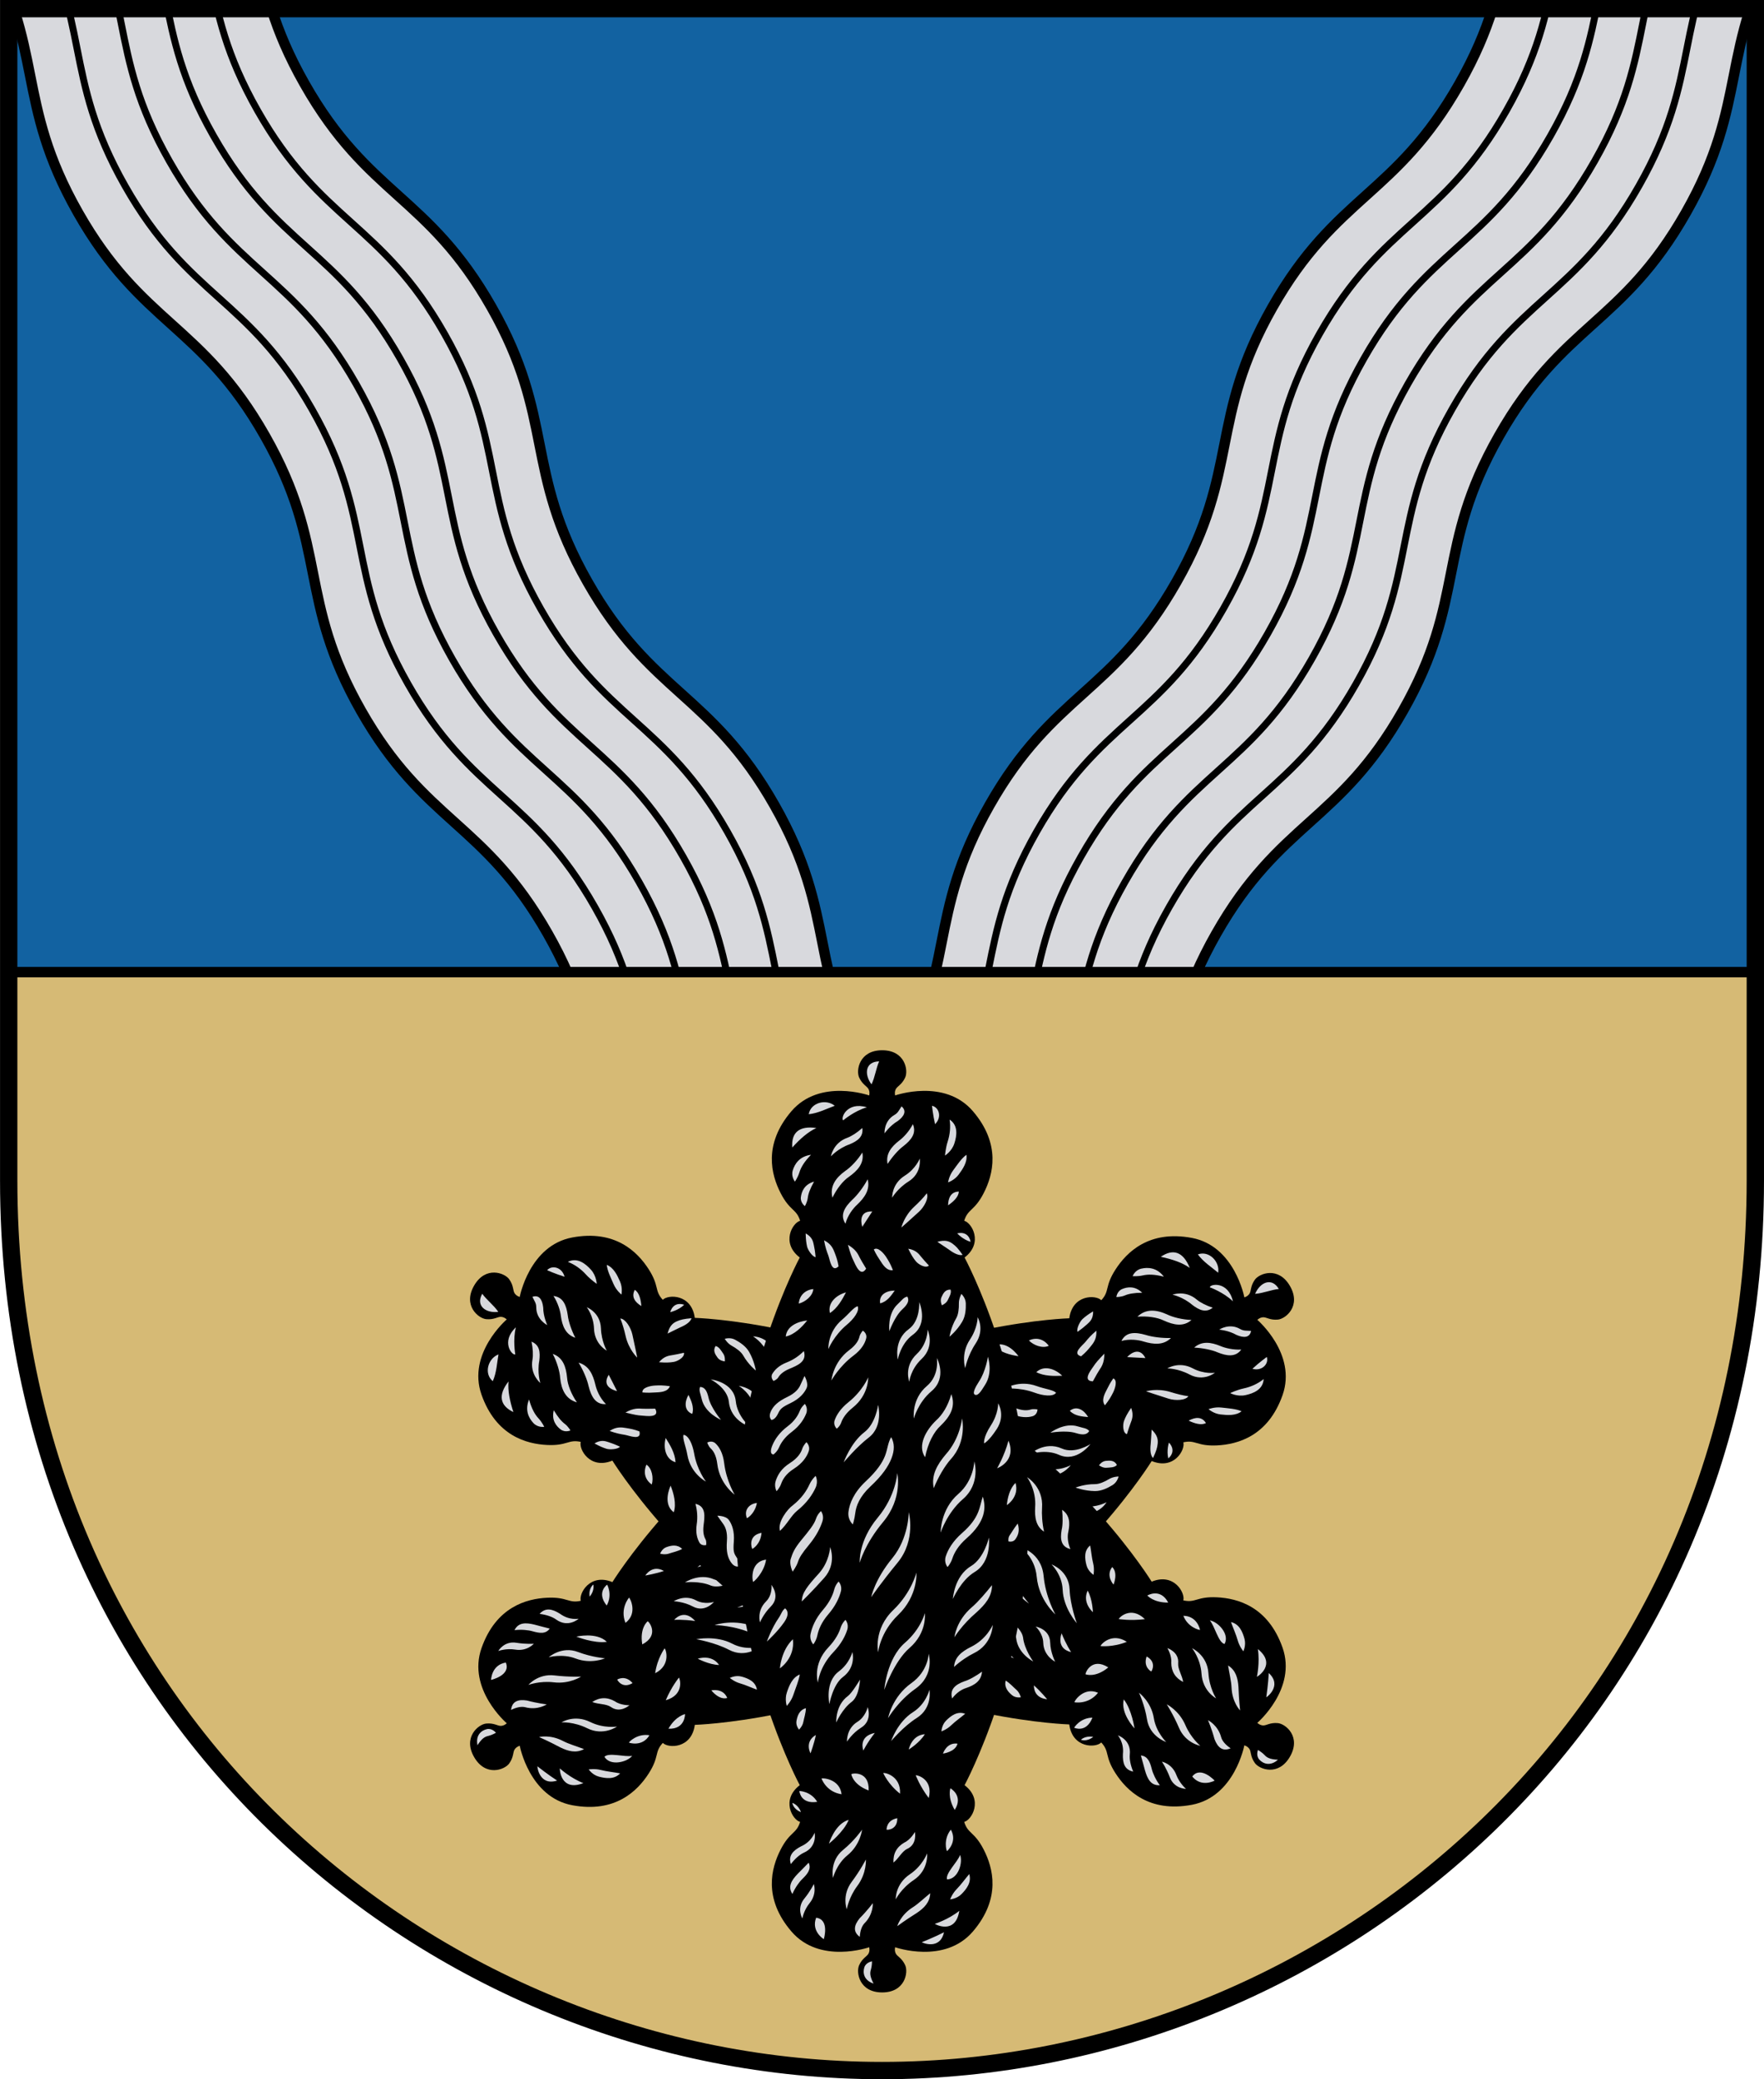 <?xml version="1.0" encoding="UTF-8"?>
<svg version="1.1" viewBox="0 0 508.87 599.72" xmlns="http://www.w3.org/2000/svg" xmlns:cc="http://creativecommons.org/ns#" xmlns:dc="http://purl.org/dc/elements/1.1/" xmlns:rdf="http://www.w3.org/1999/02/22-rdf-syntax-ns#" xmlns:xlink="http://www.w3.org/1999/xlink">
<defs>
<clipPath id="c">
<use width="1" height="1" xlink:href="#b"/>
</clipPath>
</defs>
<g transform="translate(-97.5 -88.862)">
<path id="b" d="m100 369.26v-277.89h503.87v277.89z" color="#000000" fill="#1262a1"/>
<g clip-path="url(#c)" stroke="#000">
<g transform="translate(-.926)" stroke="#000">
<g id="a" transform="matrix(1.854 3.263 -3.263 1.854 -334.58 -889.29)">
<path d="m278.78 27.285c9.913 0 12.096 4.015 22.009 4.015 9.913-1e-6 12.096-4.015 22.009-4.015s12.096 4.015 22.009 4.015 12.096-4.015 22.009-4.015 12.096 4.015 22.009 4.015v-20.03c-9.913 0-12.096-4.015-22.009-4.015s-12.096 4.015-22.009 4.015-12.096-4.015-22.009-4.015-12.096 4.015-22.009 4.015c-9.913 0-12.096-4.015-22.009-4.015z" color="#000000" fill="#d8d9dd" stroke="#000" stroke-width=".799"/>
<path d="m278.78 11.411c9.913 0 12.096 4.015 22.009 4.015 9.913-1e-6 12.096-4.015 22.009-4.015s12.096 4.015 22.009 4.015 12.096-4.015 22.009-4.015 12.096 4.015 22.009 4.015" color="#000000" fill="none" stroke="#000" stroke-width=".533"/>
<path d="m278.78 15.317c9.913 0 12.096 4.015 22.009 4.015 9.913-1e-6 12.096-4.015 22.009-4.015s12.096 4.015 22.009 4.015 12.096-4.015 22.009-4.015 12.096 4.015 22.009 4.015" color="#000000" fill="none" stroke="#000" stroke-width=".533"/>
<path d="m278.78 19.223c9.913 0 12.096 4.015 22.009 4.015 9.913-1e-6 12.096-4.015 22.009-4.015s12.096 4.015 22.009 4.015 12.096-4.015 22.009-4.015 12.096 4.015 22.009 4.015" color="#000000" fill="none" stroke="#000" stroke-width=".533"/>
<path d="m278.78 23.129c9.913 0 12.096 4.015 22.009 4.015 9.913-1e-6 12.096-4.015 22.009-4.015s12.096 4.015 22.009 4.015 12.096-4.015 22.009-4.015 12.096 4.015 22.009 4.015" color="#000000" fill="none" stroke="#000" stroke-width=".533"/>
</g>
<use transform="matrix(-1 0 0 1 705.72 0)" width="744.094" height="1052.362" stroke="#000000" xlink:href="#a"/>
</g>
</g>
<path d="m603.87 369.26v60.146c0 153.13-121.42 256.68-251.93 256.68s-251.93-103.55-251.93-256.68v-60.146z" color="#000000" fill="#d6ba75"/>
<g transform="translate(-675.09 4.443)">
<g transform="rotate(60 1027 523.23)">
<path d="m1003.3 447.13c-5.532-4.256-2.039-10.059 0.107-10.596-1.071-3.502-2.946-2.752-5.636-8.003s-5.073-14.038 3.127-23.607 22.426-4.545 22.426-4.545 0.271-0.934-0.178-1.81-1.762-1.289-2.714-3.359 0.02-7.863 6.64-7.863c6.62-2e-5 7.591 5.793 6.64 7.862s-2.264 2.483-2.714 3.359c-0.45 0.876-0.178 1.81-0.178 1.81s14.226-5.024 22.426 4.545c8.2 9.569 5.818 18.356 3.127 23.607s-4.565 4.5-5.636 8.003c2.146 0.537 5.638 6.339 0.107 10.596 0 0 18.412 34.146 18.412 76.096s-18.412 76.096-18.412 76.096c5.532 4.256 2.039 10.059-0.107 10.596 1.071 3.502 2.946 2.752 5.636 8.003s5.073 14.038-3.127 23.607-22.426 4.545-22.426 4.545-0.271 0.934 0.178 1.81 1.762 1.289 2.714 3.359-0.02 7.863-6.64 7.862c-6.62-2e-5 -7.591-5.793-6.64-7.863s2.264-2.483 2.714-3.359c0.45-0.876 0.178-1.81 0.178-1.81s-14.226 5.024-22.426-4.545c-8.2-9.569-5.818-18.356-3.127-23.607s4.565-4.5 5.636-8.003c-2.146-0.537-5.638-6.339-0.107-10.596 0 0-18.412-34.146-18.412-76.096s18.412-76.096 18.412-76.096z" color="#000000"/>
<path d="m1024 397.18c1.042-2.148 1.296-4.639 2.208-6.626-4.062 0.054-4.366 3.774-2.208 6.626zm-10.602 6.185c-2.465-2.043-6.922-0.976-7.509 2.43 2.617-0.243 5.359-1.666 7.509-2.43zm17.165 2.67c-3.053 1.781-2.809 5.281-2.809 5.281s1.569-2.242 3.816-3.553c1.862-1.372 2.649-2.904 1.101-4.231-0.87 1.299-1.015 1.865-2.109 2.503zm-7.889-2.228c-5.787-1.773-7.664 3.178-6.847 3.755 0 0 3.247-2.755 6.847-3.755zm18.772-0.441s0.279 2.658 0.884 5.301c2.071-2.021 1.134-4.9-0.884-5.301zm6.446 10.883c0.735-2.264 1.179-5.226-1.366-6.908 0.326 2.072 0.109 4.303-0.536 6.291s-0.788 4.09-0.788 4.09 1.955-1.209 2.69-3.473zm-15.865-0.871c-2.332 1.802-3.981 3.889-3.391 6.773 1.331-2.056 3.113-4.086 4.561-5.152 2.233-1.746 3.864-3.728 2.728-6.332-1.038 2.058-2.707 3.833-3.898 4.711zm-23.931-3.606c-4.981-0.71-7.283 1.329-6.956 5.632 2.286-2.53 4.532-4.514 6.956-5.632zm9.608 4.696c2.296-0.965 4.008-2.198 3.644-4.696-1.486 1.337-3.14 2.386-4.308 2.812-4.145 1.463-4.747 5.36-4.747 5.36s2.047-2.288 5.411-3.476zm-14.504 8.102c0.435-1.425 1.38-3.065 3.35-5.067-3.331 0.427-4.705 2.65-5.264 4.483-0.559 1.833 0.626 3.245 0.626 3.245s0.853-1.236 1.288-2.661zm14.275 1.291c2.513-1.792 4.493-3.944 3.873-7.021-1.373 2.206-3.375 4.292-4.963 5.346-2.713 1.959-4.481 4.433-3.651 7.685 1.187-2.493 3.002-4.849 4.741-6.009zm31.648-0.629c1.211-1.633 2.572-3.627 2.261-5.731-1.415 0.988-2.705 2.97-3.868 4.539-1.163 1.569-1.433 3.412-1.433 3.412s1.829-0.587 3.04-2.221zm-14.436 1.965c3.924-2.453 3.225-6.591 3.225-6.591s-1.142 2.929-4.285 4.894c-3.867 2.417-3.666 6.37-3.666 6.37s1.526-2.673 4.727-4.673zm-29.078 4.762c0.141-1.197 0.651-2.647 1.823-4.727-2.803 0.791-3.619 2.875-3.81 4.494-0.19 1.619 1.159 2.573 1.159 2.573s0.686-1.144 0.827-2.341zm14.194 1.984c2.225-2.105 3.856-4.41 3.09-7.374-1.222 2.27-2.998 4.593-4.418 5.878-2.179 2.108-3.686 4.41-1.986 6.932 0.598-2.371 2.19-4.416 3.315-5.436zm29.373-3.841c-2.239 0.067-3.045 1.79-3.093 3.976 1.525-1.024 3.099-2.511 3.093-3.976zm-11.471 5.815c1.546-1.427 2.893-3.997 2.239-5.297-0.995 1.294-2.269 2.605-3.594 3.829-2.984 2.754-3.739 6.035-3.739 6.035s2.336-2.02 5.095-4.566zm-16.358 4.345s1.369-2.087 2.871-4.417c-4.417-0.21-2.921 4.35-2.871 4.417zm27.387 1.914s1.583 1.77 3.856 2.43c-0.709-3.426-3.856-2.43-3.856-2.43zm-41.38 3.333c-0.207-1.002-0.455-2.293-2.35-3.332 0.05 1.877 0.177 2.697 0.391 3.734s1.581 3.029 2.479 3.112c-0.171-1.804-0.314-2.513-0.52-3.515zm6.061 2.338c-0.448-1.186-0.992-2.635-3.11-3.684 0.379 2.074 0.787 3.195 1.239 4.391s0.919 5.09 2.957 3.119c-0.3-1.749-0.638-2.64-1.086-3.826zm34.006-2.678c-0.933-0.687-2.103-1.242-4.43-0.563 1.846 1.272 2.491 1.618 3.244 2.173s2.659 1.959 4.045 1.582c-1.265-1.808-1.927-2.505-2.859-3.191zm-26.857 3.918c-0.448-0.881-0.971-2.222-3.374-3.625 0.712 2.49 1.064 3.494 1.591 4.531s1.995 5.044 3.672 2.342c-1.133-1.881-1.441-2.367-1.889-3.248zm17.793-0.121c-0.655-0.797-1.474-1.995-3.757-2.372 0.879 1.836 1.462 2.731 2.21 3.642s2.835 2.098 3.753 1.217c-1.167-1.272-1.551-1.689-2.206-2.486zm-11.838 1.065c0.66 1.008 1.806 3.031 3.663 2.747-0.716-1.825-1.308-2.8-1.991-3.843s-2.395-3.012-3.53-2.121c0.713 1.505 1.198 2.209 1.858 3.217zm-19.306 8.194c-2.375 0.254-4.006 1.832-4.196 4.196 1.921-0.481 4.058-2.256 4.196-4.196zm36.966 2.356c-0.492 1.065 0.128 2.333 0.128 2.333s1.243-0.528 1.688-1.493 1.148-2.04 0.811-3.036c-1.587-0.059-2.135 1.131-2.627 2.196zm-13.481-1.914c-2.326-5e-3 -4.606 1.149-4.213 3.675 2.015-0.436 3.235-2.3 4.213-3.675zm-18.699 6.478c2.147-1.358 3.573-3.913 4.638-5.962-2.743 0.748-5.349 2.976-4.638 5.962zm20.92-1.102c1.423-1.305 2.092-2.446 1.423-3.637-1.111 0.19-1.548 1.038-2.774 2.162-3.077 2.82-2.416 7.806-2.416 7.806s1.544-4.293 3.768-6.331zm17.246 3.596c0.96-1.632 1.078-3.645 1.037-5.275-0.041-1.63-1.273-2.728-1.273-2.728s-0.763 1.324-0.727 2.778c0.037 1.454-0.158 3.188-0.76 4.211-1.565 2.661-1.95 5.348-1.95 5.348s2.115-1.685 3.673-4.334zm-14.244 3.766c4.588-3.314 1.844-9.424 1.844-9.424s0.347 5.374-3.016 7.803c-4.444 3.209-3.169 8.762-3.169 8.762s0.833-4.607 4.341-7.141zm-19.086-2.84c2.075-1.729 3.761-4 3.177-5.377-1.135 0.225-2.558 2.257-4.459 3.841-4.269 3.558-3.997 8.498-3.997 8.498s1.597-3.895 5.278-6.963zm35.541 4.26c-2.698 4.047-1.355 8.207-1.355 8.207s0.719-3.648 3.018-7.098c2.723-4.084 0.574-7.582 0.574-7.582s0.036 3.061-2.238 6.473zm-53.114-0.905c2.549-0.564 4.728-2.781 6.185-4.638-2.734 0.308-5.902 1.639-6.185 4.638zm37.819 5.013c-3.87 3.629-2.187 8.019-2.187 8.019s0.358-3.562 3.555-6.56c3.933-3.687 1.746-8.459 1.746-8.459s0.021 4.062-3.113 7zm-16.56-4.973c-0.221 0.951-0.882 2.328-2.939 3.871-4.699 3.524-5.142 8.752-5.142 8.752s2.207-4.049 6.343-7.15c2.36-1.77 3.356-3.596 3.688-5.019 0.331-1.424-0.975-2.186-0.975-2.186s-0.754 0.782-0.975 1.732zm-20.985 7.432c-2.288 0.89-3.506 2.209-4.143 3.281s0.334 2.057 0.334 2.057 0.972-0.34 1.385-1.035c0.412-0.695 1.266-1.645 3.199-2.459 2.246-0.946 5.159-2.054 4.168-5.119-1.377 1.383-2.993 2.516-4.944 3.275zm55.494 5.459c-1.17 1.805-2.069 3.6-1.092 3.891 0.977 0.291 1.974-1.595 2.756-2.782 2.451-3.676 0.887-8.208 0.887-8.208s-0.629 4.215-2.551 7.099zm-13.75 2.853c4.692-3.951 1.565-9.6 1.565-9.6s0.847 4.952-2.854 8.068c-4.544 3.827-3.772 9.379-3.772 9.379s1.213-4.607 5.061-7.848zm-26.02 9.024c0.38-1.094 1.247-2.635 3.324-4.297 4.697-3.757 4.456-8.73 4.456-8.73s-1.566 3.86-5.704 7.17c-2.34 1.872-3.462 3.753-3.965 5.199-0.503 1.446 0.614 2.428 0.614 2.428s0.894-0.676 1.274-1.77zm-18.109-2.806c0.557-1.137 1.066-1.64 3.425-2.768 2.72-1.301 4.087-2.988 4.707-4.391 0.62-1.402-0.611-3.467-0.611-3.467s-0.791 1.687-1.22 2.659c-0.429 0.972-1.381 2.266-3.74 3.394-2.72 1.301-3.977 2.567-4.69 4.025-0.357 0.729-0.671 1.83 0.121 2.623 1.117-0.194 1.729-1.507 2.007-2.076zm49.869-5.387c-0.989 3.5-2.603 5.988-4.393 7.59-2.832 2.719-5.506 7.229-3.161 10.613 0.784-4.112 2.58-7.414 4.478-9.107 2.872-2.784 4.377-5.568 3.076-9.095zm11.441 8.974c-2.36 3.619-1.974 5.231-1.974 5.231s1.322-0.573 3.647-4.139c2.572-3.944 0.413-7.418 0.413-7.418s0.026 3.087-2.087 6.326zm-55.162-4.115c-0.494 1.259-1.478 2.91-3.533 4.451-2.356 1.767-3.628 3.744-4.295 5.289-0.666 1.545-0.742 2.744 0.256 2.799 0 0 1.034-0.735 1.582-2.006 0.548-1.271 1.595-2.936 3.656-4.482 2.362-1.772 3.587-3.765 4.197-5.322 0.611-1.557-0.379-2.766-0.379-2.766s-0.99 0.778-1.484 2.037zm18.691 6.076c-4.011 3.067-6.018 8.745-6.018 8.745s3.735-4.482 7.232-7.157c4.296-3.285 2.706-9.407 2.706-9.407s-0.707 5.362-3.921 7.819zm24.906 7.799c4.724-5.196 3.235-11.716 3.235-11.716s-0.605 5.848-4.716 10.37c-2.437 2.897-4.277 6.005-3.456 9.727 1.232-3.075 3.138-6.37 4.936-8.382zm-18.992-0.959c-0.76 1.977-2.308 4.334-5.547 7.357-3.462 3.231-4.698 6.404-5.002 8.777-0.304 2.374 1.267 3.66 1.267 3.66s0.468-1.473 0.716-3.406c0.248-1.933 1.221-4.615 4.385-7.568 3.387-3.161 5.153-5.772 6.049-8.102 0.896-2.33 0.895-4.335-0.105-6.102-1 1.767-1 3.406-1.762 5.383zm35.61-4.351c-1.173 4.377-3.28 7.964-3.28 7.964s5.702-2.034 3.28-7.964zm-59.515 2.388c-0.373 1.12-1.252 2.618-3.51 4.055-2.614 1.663-3.545 3.478-4.106 5.099s0.226 3.032 0.226 3.032 0.898-0.907 1.331-2.157c0.433-1.25 1.378-2.858 3.623-4.287 2.602-1.655 3.822-3.579 4.332-5.109 0.51-1.531-0.672-2.58-0.672-2.58s-0.851 0.828-1.225 1.947zm46.344 14.49c5.259-4.542 3.321-10.916 3.321-10.916s-0.169 5.551-4.628 9.402c-5.181 4.475-5.09 11.137-5.09 11.137s1.86-5.705 6.396-9.623zm-23.002 6.582c5.763-6.916 4.091-14.112 4.091-14.112s-0.349 6.498-5.628 12.833c-5.687 6.824-5.194 13.008-5.194 13.008s1.375-5.301 6.731-11.729zm-21.289-10.734c-0.744 1.641-2.134 3.823-4.766 5.928-1.461 0.99-4.483 4.851-3.692 7.364 2.038-1.871 3.218-4.404 4.94-5.804 2.89-2.312 4.482-4.77 5.34-6.662 0.857-1.892 0-3.394 0-3.394s-1.078 0.926-1.822 2.567zm59.491-0.545c-2.271 2.184-2.498 6.403-2.498 6.403s3.675-2.34 2.498-6.403zm-18.216 21.783c0.499-1.524 1.603-3.62 4.125-5.826 5.49-4.804 5.643-8.926 4.643-12.018-1 3.092-0.848 6.039-5.959 10.512-2.779 2.432-4.104 4.864-4.709 6.709-0.605 1.845 0.509 3.1 0.509 3.1s0.892-0.953 1.392-2.477zm-56.386-16.003c-2.375 0.276-3.798 2.176-2.872 4.417 1.577-0.936 2.594-2.774 2.872-4.417zm11.829 17.037c0.429-1.337 1.198-2.538 3.223-4.989 2.18-2.639 3.293-5.02 3.853-6.762s-0.428-2.93-0.428-2.93-0.988 0.801-1.477 2.316c-0.488 1.516-2.098 3.504-4.115 5.945-2.172 2.629-2.608 3.907-3.118 5.497s0.537 3.689 0.537 3.689 1.094-1.43 1.523-2.767zm28.772 0.164c5.384-6.555 3.203-14.55 3.203-14.55s0.027 7.467-4.748 13.28c-5.156 6.277-6.075 11.235-6.075 11.235s2.616-3.874 7.62-9.966zm33.928-6.691c0.695-0.942 1.435-2.402 0.699-4.575-1.205 1.575-1.793 2.689-2.309 3.388s-0.347 1.765-0.347 1.765 1.261 0.364 1.956-0.577zm-73.203-1.895c-4.144 0.771-2.763 4.639-2.65 4.639 0.021 0.028 2.408-1.272 2.65-4.639zm61.471 11.312c5.014-3.008 4.124-9.912 4.124-9.912s-1.333 5.905-5.153 8.197c-4.909 2.945-5.228 9.471-5.228 9.471s2.331-5.401 6.257-7.756zm-43.348 1.645c3.629-4.112 1.68-8.833 1.68-8.833s-0.183 4.114-3.18 7.511c-3.371 3.715-4.992 5.68-4.992 8.17 0 0 3.238-3.159 6.492-6.848zm-16.799-5.226c-4.835 0.645-3.931 6.263-3.754 6.404 0.098 0.147 3.147-2.553 3.754-6.404zm38.092 15.96c5.782-5.551 5.271-12.206 5.271-12.206s-1.395 5.715-6.655 10.765c-5.821 5.588-4.388 12.206-4.388 12.206s0.551-5.752 5.772-10.765zm-23.301 5.871c0.329-1.567 1.136-3.715 3.119-6.012 2.198-2.545 3.212-4.902 3.662-6.643s-0.664-2.845-0.664-2.845-0.893 0.882-1.272 2.345-1.242 3.522-3.24 5.836c-2.213 2.563-3.173 5.051-3.562 6.908s0.786 3.022 0.786 3.022 0.842-1.045 1.171-2.611zm-14.836-9.729c-2.708 2.708-1.721 6.008-1.721 6.008s0.984-2.443 3.135-4.594c2.879-2.879 0.178-6.229 0.178-6.229s0.388 2.835-1.592 4.814zm59.471 1.564c-4.622 3.929-5.094 8.713-5.094 8.713s2.176-3.607 6.389-7.188c2.4-2.187 4.482-4.53 4.434-7.831-1.803 2.26-3.958 4.78-5.729 6.306zm-55.83 3.211c-1.995 2.882-3.375 6.754-3.375 6.754s3.039-2.755 5.019-5.615c1.108-1.6 1.355-3.032 0.254-3.964-0.936 0.669-1.018 1.554-1.898 2.825zm37.77 8.615c5.15-4.447 4.427-10.033 4.427-10.033s-1.165 4.574-5.734 8.52c-5.28 4.56-5.972 13.566-5.972 13.566s2.841-8.22 7.278-12.053zm-21.941 1.184c2.313-2.428 3.445-4.724 3.984-6.434 0.54-1.709-0.512-2.868-0.512-2.868s-0.942 0.829-1.397 2.267c-0.454 1.438-1.419 3.447-3.523 5.656-4.692 4.927-3.031 10.188-3.031 10.188s0.336-4.459 4.479-8.809zm40.42 0.361c5.507-2.634 5.531-8.191 5.531-8.191s-1.742 4.162-6.394 6.387c-2.521 1.279-4.619 2.908-4.756 5.716 1.87-1.731 4.131-3.185 5.619-3.911zm-52.113-4.068c-3.4 3.18-3.754 8.393-3.754 8.393s4.413-2.916 3.754-8.393zm14.44 10.885c3.912-2.934 2.714-7.204 2.714-7.204s-0.758 3.238-3.913 5.604c-4.126 3.094-2.713 9.414-2.713 9.414s0.97-5.608 3.912-7.814zm20.887 3.404c5.721-4.052 3.839-10.094 3.839-10.094s-0.115 5.004-4.995 8.461c-5.582 3.954-6.71 10.092-6.71 10.092s2.847-4.904 7.866-8.459zm14.635-0.221c2.498-0.837 4.391-2.066 4.591-4.719-1.734 1.244-3.687 2.375-5.126 2.791-2.561 0.943-4.249 2.299-3.487 4.939 1.249-1.683 2.854-2.671 4.022-3.011zm-49.812 1.924c0.616-1.875 1.571-4.062 1.839-5.833-2.162 0.879-3.083 3.22-3.737 5.21s-0.017 3.846-0.017 3.846 1.299-1.348 1.915-3.223zm15.75 0.355c-3.728 2.734-3.384 7.652-3.384 7.652s1.669-3.916 4.567-6.041c2.126-1.786 2.279-6.327 2.279-6.327s-2.238 3.795-3.463 4.716zm18.758 4.672c-4.502 2.844-6.314 8.354-6.314 8.354s3.491-4.206 7.382-6.663c4.642-2.932 3.662-8.135 3.662-8.135s-0.979 4.074-4.73 6.443zm-31.658 2.883c0.23-1.2 0.718-2.573 0.756-4.025-1.95 0.536-2.454 2.253-2.721 3.648s0.734 2.535 0.734 2.535 1.001-0.958 1.23-2.158zm16.668 1.611c3.385-2.083 1.905-5.931 1.905-5.931s-0.597 2.777-2.954 4.228c-3.256 2.004-3.01 5.711-3.01 5.711s1.573-2.478 4.059-4.008zm25.979-0.68c1.192-1.166 2.781-2.257 4.049-3.338-2.266-0.86-4.1 0.59-5.447 1.908-1.347 1.318-1.4 3.173-1.4 3.173s1.606-0.577 2.799-1.743zm-22.013 2.185c-4.925 0.996-3.312 5.079-3.312 5.079s1.117-2.282 3.312-5.079zm9.791 4.784s3.156-1.949 4.639-4.416c-3.871 0.286-4.639 4.416-4.639 4.416zm-26.797-4.196c-3.398 1.995-1.546 5.302-1.546 5.302s1.071-2.879 1.546-5.302zm36.663 5.375s3.59-0.453 4.196-2.871c-3.159-0.442-4.196 2.871-4.196 2.871zm-17.224 5.632s1.402 3.241 4.841 5.935c0.295-5.25-4.591-6.184-4.841-5.935zm-9.215 0.313s0.406 2.975 4.998 4.686c0.242-5.652-4.676-5.007-4.998-4.686zm18.584 0.312s1.114 3.051 3.749 6.561c1.386-5.548-3.462-6.704-3.749-6.561zm-27.173 0.938s1.303 3.866 5.778 4.529c-0.526-4.487-5.556-4.751-5.778-4.529zm37.169 2.811s-0.911 2.564 1.249 6.247c2.629-4.126-1.249-6.247-1.249-6.247zm-43.572 0.781s0.286 3.874 5.153 3.124c-1.848-3.093-5.153-3.124-5.153-3.124zm-2.03 3.436s0.206 1.778 2.498 2.655c-0.831-2.246-2.498-2.655-2.498-2.655zm27.19 7.717c0.123 0.099 3.166 0.103 3.092-3.313-3.211 0.612-3.092 3.313-3.092 3.313zm-10.925-2.833c-4.016 1.143-5.694 6.862-5.694 6.862s4.306-3.377 5.694-6.862zm-1.632 8.682c-3.923 3.188-2.902 8.064-2.902 8.064s1.02-3.957 4.164-6.512c3.77-3.063 4.229-7.402 4.229-7.402s-2.193 3.17-5.49 5.85zm30.006 0.335s3.087-2.63 1.103-6.185c-2.244 2.733-1.296 6.152-1.103 6.185zm-12.34-2.456c-2.205 1.294-3.249 3.182-3.119 5.769 1.562-1.244 2.399-3.201 3.947-3.948 3.003-1.365 2.236-4.886 2.236-4.886s-1.209 2.222-3.064 3.065zm-29.002 2.93c4.014-1.756 3.133-5.775 3.133-5.775s-0.882 2.608-3.936 3.943c-2.264 1.191-3.723 2.661-2.911 5.112 1.197-1.596 2.609-2.782 3.714-3.28zm30.627 6.203c-4.295 2.864-4.083 7.236-4.083 7.236s1.537-3.135 5.192-5.572c4.352-2.902 3.862-7.679 3.862-7.679s-1.373 3.616-4.972 6.015zm10.715 1.494c3.333-0.092 4.614-5.065 3.754-7.066-0.726 2.098-4.305 5.319-3.754 7.066zm-25.924 1.926c2.794-3.726 2.512-7.668 2.512-7.668s-1.607 3.125-4.113 6.467c-2.886 3.848-1.407 7.889-1.407 7.889s0.595-3.468 3.009-6.688zm-17.162-3.541c-1.756 1.835-2.951 3.668-1.528 5.812 0.799-1.865 2.006-3.511 2.89-4.348 1.431-1.403 2.65-2.832 1.804-4.677-1.408 1.412-2.41 2.502-3.165 3.212zm45.849 4.422c-1.254 1.28-1.881 2.937-1.881 2.937s1.912-0.111 3.309-1.536c1.396-1.425 2.937-3.354 2.212-5.753-1.166 1.355-2.386 3.072-3.64 4.353zm-43.955 2.744c-2.282 2.79-0.552 5.713-0.552 5.713s0.406-2.376 2.099-4.445c2.195-2.682 1.215-5.492 1.215-5.492s-0.981 2.048-2.762 4.225zm31.385 2.436c-3.702 2.314-4.55 5.486-4.55 5.486s2.245-1.686 5.61-3.789c2.14-1.437 3.791-3.075 3.887-5.707-1.743 1.415-3.484 3.079-4.947 4.01zm-15.416 3.232c-1.6 1.972-2.005 3.828 0.044 5.346 0.117-1.869 0.655-3.195 1.37-3.93 2.622-2.622 2.385-5.788 2.385-5.788s-1.562 2.135-3.799 4.372zm21.689 1.591c0.049 0.115 5.971 3.267 7.067-3.754-3.143 2.522-7.067 3.754-7.067 3.754zm-32.025 4.417s1.767-5.686-2.209-6.183c-1.502 3.959 2.209 6.183 2.209 6.183zm28.27 0.885c0.045 0.112 5.246 2.386 6.404-2.872-2.565 1.335-6.404 2.872-6.404 2.872zm-16.578 7.26c-0.48 1.509-0.187 3.715 2.664 4.666-1.125-2.141-1.051-3.138-0.758-4.059 0.293-0.92 0.316-2.347 0.316-2.347s-1.742 0.23-2.223 1.739z" color="#000000" color-rendering="auto" dominant-baseline="auto" fill="#d8d9dd" image-rendering="auto" shape-rendering="auto" solid-color="#000000" stop-color="#000000" style="font-feature-settings:normal;font-variant-alternates:normal;font-variant-caps:normal;font-variant-east-asian:normal;font-variant-ligatures:normal;font-variant-numeric:normal;font-variant-position:normal;font-variation-settings:normal;inline-size:0;isolation:auto;mix-blend-mode:normal;shape-margin:0;shape-padding:0;text-decoration-color:#000000;text-decoration-line:none;text-decoration-style:solid;text-indent:0;text-orientation:mixed;text-transform:none;white-space:normal"/>
</g>
<g transform="rotate(-60 1027 523.23)">
<path d="m1003.3 447.13c-5.532-4.256-2.039-10.059 0.107-10.596-1.071-3.502-2.946-2.752-5.636-8.003s-5.073-14.038 3.127-23.607 22.426-4.545 22.426-4.545 0.271-0.934-0.178-1.81-1.762-1.289-2.714-3.359 0.02-7.863 6.64-7.863c6.62-2e-5 7.591 5.793 6.64 7.862s-2.264 2.483-2.714 3.359c-0.45 0.876-0.178 1.81-0.178 1.81s14.226-5.024 22.426 4.545c8.2 9.569 5.818 18.356 3.127 23.607s-4.565 4.5-5.636 8.003c2.146 0.537 5.638 6.339 0.107 10.596 0 0 18.412 34.146 18.412 76.096s-18.412 76.096-18.412 76.096c5.532 4.256 2.039 10.059-0.107 10.596 1.071 3.502 2.946 2.752 5.636 8.003s5.073 14.038-3.127 23.607-22.426 4.545-22.426 4.545-0.271 0.934 0.178 1.81 1.762 1.289 2.714 3.359-0.02 7.863-6.64 7.862c-6.62-2e-5 -7.591-5.793-6.64-7.863s2.264-2.483 2.714-3.359c0.45-0.876 0.178-1.81 0.178-1.81s-14.226 5.024-22.426-4.545c-8.2-9.569-5.818-18.356-3.127-23.607s4.565-4.5 5.636-8.003c-2.146-0.537-5.638-6.339-0.107-10.596 0 0-18.412-34.146-18.412-76.096s18.412-76.096 18.412-76.096z" color="#000000"/>
<path d="m1024 397.18c1.042-2.148 1.296-4.639 2.208-6.626-4.062 0.054-4.366 3.774-2.208 6.626zm-10.602 6.185c-2.465-2.043-6.922-0.976-7.509 2.43 2.617-0.243 5.359-1.666 7.509-2.43zm17.165 2.67c-3.053 1.781-2.809 5.281-2.809 5.281s1.569-2.242 3.816-3.553c1.862-1.372 2.649-2.904 1.101-4.231-0.87 1.299-1.015 1.865-2.109 2.503zm-7.889-2.228c-5.787-1.773-7.664 3.178-6.847 3.755 0 0 3.247-2.755 6.847-3.755zm18.772-0.441s0.279 2.658 0.884 5.301c2.071-2.021 1.134-4.9-0.884-5.301zm6.446 10.883c0.735-2.264 1.179-5.226-1.366-6.908 0.326 2.072 0.109 4.303-0.536 6.291s-0.788 4.09-0.788 4.09 1.955-1.209 2.69-3.473zm-15.865-0.871c-2.332 1.802-3.981 3.889-3.391 6.773 1.331-2.056 3.113-4.086 4.561-5.152 2.233-1.746 3.864-3.728 2.728-6.332-1.038 2.058-2.707 3.833-3.898 4.711zm-23.931-3.606c-4.981-0.71-7.283 1.329-6.956 5.632 2.286-2.53 4.532-4.514 6.956-5.632zm9.608 4.696c2.296-0.965 4.008-2.198 3.644-4.696-1.486 1.337-3.14 2.386-4.308 2.812-4.145 1.463-4.747 5.36-4.747 5.36s2.047-2.288 5.411-3.476zm-14.504 8.102c0.435-1.425 1.38-3.065 3.35-5.067-3.331 0.427-4.705 2.65-5.264 4.483-0.559 1.833 0.626 3.245 0.626 3.245s0.853-1.236 1.288-2.661zm14.275 1.291c2.513-1.792 4.493-3.944 3.873-7.021-1.373 2.206-3.375 4.292-4.963 5.346-2.713 1.959-4.481 4.433-3.651 7.685 1.187-2.493 3.002-4.849 4.741-6.009zm31.648-0.629c1.211-1.633 2.572-3.627 2.261-5.731-1.415 0.988-2.705 2.97-3.868 4.539-1.163 1.569-1.433 3.412-1.433 3.412s1.829-0.587 3.04-2.221zm-14.436 1.965c3.924-2.453 3.225-6.591 3.225-6.591s-1.142 2.929-4.285 4.894c-3.867 2.417-3.666 6.37-3.666 6.37s1.526-2.673 4.727-4.673zm-29.078 4.762c0.141-1.197 0.651-2.647 1.823-4.727-2.803 0.791-3.619 2.875-3.81 4.494-0.19 1.619 1.159 2.573 1.159 2.573s0.686-1.144 0.827-2.341zm14.194 1.984c2.225-2.105 3.856-4.41 3.09-7.374-1.222 2.27-2.998 4.593-4.418 5.878-2.179 2.108-3.686 4.41-1.986 6.932 0.598-2.371 2.19-4.416 3.315-5.436zm29.373-3.841c-2.239 0.067-3.045 1.79-3.093 3.976 1.525-1.024 3.099-2.511 3.093-3.976zm-11.471 5.815c1.546-1.427 2.893-3.997 2.239-5.297-0.995 1.294-2.269 2.605-3.594 3.829-2.984 2.754-3.739 6.035-3.739 6.035s2.336-2.02 5.095-4.566zm-16.358 4.345s1.369-2.087 2.871-4.417c-4.417-0.21-2.921 4.35-2.871 4.417zm27.387 1.914s1.583 1.77 3.856 2.43c-0.709-3.426-3.856-2.43-3.856-2.43zm-41.38 3.333c-0.207-1.002-0.455-2.293-2.35-3.332 0.05 1.877 0.177 2.697 0.391 3.734s1.581 3.029 2.479 3.112c-0.171-1.804-0.314-2.513-0.52-3.515zm6.061 2.338c-0.448-1.186-0.992-2.635-3.11-3.684 0.379 2.074 0.787 3.195 1.239 4.391s0.919 5.09 2.957 3.119c-0.3-1.749-0.638-2.64-1.086-3.826zm34.006-2.678c-0.933-0.687-2.103-1.242-4.43-0.563 1.846 1.272 2.491 1.618 3.244 2.173s2.659 1.959 4.045 1.582c-1.265-1.808-1.927-2.505-2.859-3.191zm-26.857 3.918c-0.448-0.881-0.971-2.222-3.374-3.625 0.712 2.49 1.064 3.494 1.591 4.531s1.995 5.044 3.672 2.342c-1.133-1.881-1.441-2.367-1.889-3.248zm17.793-0.121c-0.655-0.797-1.474-1.995-3.757-2.372 0.879 1.836 1.462 2.731 2.21 3.642s2.835 2.098 3.753 1.217c-1.167-1.272-1.551-1.689-2.206-2.486zm-11.838 1.065c0.66 1.008 1.806 3.031 3.663 2.747-0.716-1.825-1.308-2.8-1.991-3.843s-2.395-3.012-3.53-2.121c0.713 1.505 1.198 2.209 1.858 3.217zm-19.306 8.194c-2.375 0.254-4.006 1.832-4.196 4.196 1.921-0.481 4.058-2.256 4.196-4.196zm36.966 2.356c-0.492 1.065 0.128 2.333 0.128 2.333s1.243-0.528 1.688-1.493 1.148-2.04 0.811-3.036c-1.587-0.059-2.135 1.131-2.627 2.196zm-13.481-1.914c-2.326-5e-3 -4.606 1.149-4.213 3.675 2.015-0.436 3.235-2.3 4.213-3.675zm-18.699 6.478c2.147-1.358 3.573-3.913 4.638-5.962-2.743 0.748-5.349 2.976-4.638 5.962zm20.92-1.102c1.423-1.305 2.092-2.446 1.423-3.637-1.111 0.19-1.548 1.038-2.774 2.162-3.077 2.82-2.416 7.806-2.416 7.806s1.544-4.293 3.768-6.331zm17.246 3.596c0.96-1.632 1.078-3.645 1.037-5.275-0.041-1.63-1.273-2.728-1.273-2.728s-0.763 1.324-0.727 2.778c0.037 1.454-0.158 3.188-0.76 4.211-1.565 2.661-1.95 5.348-1.95 5.348s2.115-1.685 3.673-4.334zm-14.244 3.766c4.588-3.314 1.844-9.424 1.844-9.424s0.347 5.374-3.016 7.803c-4.444 3.209-3.169 8.762-3.169 8.762s0.833-4.607 4.341-7.141zm-19.086-2.84c2.075-1.729 3.761-4 3.177-5.377-1.135 0.225-2.558 2.257-4.459 3.841-4.269 3.558-3.997 8.498-3.997 8.498s1.597-3.895 5.278-6.963zm35.541 4.26c-2.698 4.047-1.355 8.207-1.355 8.207s0.719-3.648 3.018-7.098c2.723-4.084 0.574-7.582 0.574-7.582s0.036 3.061-2.238 6.473zm-53.114-0.905c2.549-0.564 4.728-2.781 6.185-4.638-2.734 0.308-5.902 1.639-6.185 4.638zm37.819 5.013c-3.87 3.629-2.187 8.019-2.187 8.019s0.358-3.562 3.555-6.56c3.933-3.687 1.746-8.459 1.746-8.459s0.021 4.062-3.113 7zm-16.56-4.973c-0.221 0.951-0.882 2.328-2.939 3.871-4.699 3.524-5.142 8.752-5.142 8.752s2.207-4.049 6.343-7.15c2.36-1.77 3.356-3.596 3.688-5.019 0.331-1.424-0.975-2.186-0.975-2.186s-0.754 0.782-0.975 1.732zm-20.985 7.432c-2.288 0.89-3.506 2.209-4.143 3.281s0.334 2.057 0.334 2.057 0.972-0.34 1.385-1.035c0.412-0.695 1.266-1.645 3.199-2.459 2.246-0.946 5.159-2.054 4.168-5.119-1.377 1.383-2.993 2.516-4.944 3.275zm55.494 5.459c-1.17 1.805-2.069 3.6-1.092 3.891 0.977 0.291 1.974-1.595 2.756-2.782 2.451-3.676 0.887-8.208 0.887-8.208s-0.629 4.215-2.551 7.099zm-13.75 2.853c4.692-3.951 1.565-9.6 1.565-9.6s0.847 4.952-2.854 8.068c-4.544 3.827-3.772 9.379-3.772 9.379s1.213-4.607 5.061-7.848zm-26.02 9.024c0.38-1.094 1.247-2.635 3.324-4.297 4.697-3.757 4.456-8.73 4.456-8.73s-1.566 3.86-5.704 7.17c-2.34 1.872-3.462 3.753-3.965 5.199-0.503 1.446 0.614 2.428 0.614 2.428s0.894-0.676 1.274-1.77zm-18.109-2.806c0.557-1.137 1.066-1.64 3.425-2.768 2.72-1.301 4.087-2.988 4.707-4.391 0.62-1.402-0.611-3.467-0.611-3.467s-0.791 1.687-1.22 2.659c-0.429 0.972-1.381 2.266-3.74 3.394-2.72 1.301-3.977 2.567-4.69 4.025-0.357 0.729-0.671 1.83 0.121 2.623 1.117-0.194 1.729-1.507 2.007-2.076zm49.869-5.387c-0.989 3.5-2.603 5.988-4.393 7.59-2.832 2.719-5.506 7.229-3.161 10.613 0.784-4.112 2.58-7.414 4.478-9.107 2.872-2.784 4.377-5.568 3.076-9.095zm11.441 8.974c-2.36 3.619-1.974 5.231-1.974 5.231s1.322-0.573 3.647-4.139c2.572-3.944 0.413-7.418 0.413-7.418s0.026 3.087-2.087 6.326zm-55.162-4.115c-0.494 1.259-1.478 2.91-3.533 4.451-2.356 1.767-3.628 3.744-4.295 5.289-0.666 1.545-0.742 2.744 0.256 2.799 0 0 1.034-0.735 1.582-2.006 0.548-1.271 1.595-2.936 3.656-4.482 2.362-1.772 3.587-3.765 4.197-5.322 0.611-1.557-0.379-2.766-0.379-2.766s-0.99 0.778-1.484 2.037zm18.691 6.076c-4.011 3.067-6.018 8.745-6.018 8.745s3.735-4.482 7.232-7.157c4.296-3.285 2.706-9.407 2.706-9.407s-0.707 5.362-3.921 7.819zm24.906 7.799c4.724-5.196 3.235-11.716 3.235-11.716s-0.605 5.848-4.716 10.37c-2.437 2.897-4.277 6.005-3.456 9.727 1.232-3.075 3.138-6.37 4.936-8.382zm-18.992-0.959c-0.76 1.977-2.308 4.334-5.547 7.357-3.462 3.231-4.698 6.404-5.002 8.777-0.304 2.374 1.267 3.66 1.267 3.66s0.468-1.473 0.716-3.406c0.248-1.933 1.221-4.615 4.385-7.568 3.387-3.161 5.153-5.772 6.049-8.102 0.896-2.33 0.895-4.335-0.105-6.102-1 1.767-1 3.406-1.762 5.383zm35.61-4.351c-1.173 4.377-3.28 7.964-3.28 7.964s5.702-2.034 3.28-7.964zm-59.515 2.388c-0.373 1.12-1.252 2.618-3.51 4.055-2.614 1.663-3.545 3.478-4.106 5.099s0.226 3.032 0.226 3.032 0.898-0.907 1.331-2.157c0.433-1.25 1.378-2.858 3.623-4.287 2.602-1.655 3.822-3.579 4.332-5.109 0.51-1.531-0.672-2.58-0.672-2.58s-0.851 0.828-1.225 1.947zm46.344 14.49c5.259-4.542 3.321-10.916 3.321-10.916s-0.169 5.551-4.628 9.402c-5.181 4.475-5.09 11.137-5.09 11.137s1.86-5.705 6.396-9.623zm-23.002 6.582c5.763-6.916 4.091-14.112 4.091-14.112s-0.349 6.498-5.628 12.833c-5.687 6.824-5.194 13.008-5.194 13.008s1.375-5.301 6.731-11.729zm-21.289-10.734c-0.744 1.641-2.134 3.823-4.766 5.928-1.461 0.99-4.483 4.851-3.692 7.364 2.038-1.871 3.218-4.404 4.94-5.804 2.89-2.312 4.482-4.77 5.34-6.662 0.857-1.892 0-3.394 0-3.394s-1.078 0.926-1.822 2.567zm59.491-0.545c-2.271 2.184-2.498 6.403-2.498 6.403s3.675-2.34 2.498-6.403zm-18.216 21.783c0.499-1.524 1.603-3.62 4.125-5.826 5.49-4.804 5.643-8.926 4.643-12.018-1 3.092-0.848 6.039-5.959 10.512-2.779 2.432-4.104 4.864-4.709 6.709-0.605 1.845 0.509 3.1 0.509 3.1s0.892-0.953 1.392-2.477zm-56.386-16.003c-2.375 0.276-3.798 2.176-2.872 4.417 1.577-0.936 2.594-2.774 2.872-4.417zm11.829 17.037c0.429-1.337 1.198-2.538 3.223-4.989 2.18-2.639 3.293-5.02 3.853-6.762s-0.428-2.93-0.428-2.93-0.988 0.801-1.477 2.316c-0.488 1.516-2.098 3.504-4.115 5.945-2.172 2.629-2.608 3.907-3.118 5.497s0.537 3.689 0.537 3.689 1.094-1.43 1.523-2.767zm28.772 0.164c5.384-6.555 3.203-14.55 3.203-14.55s0.027 7.467-4.748 13.28c-5.156 6.277-6.075 11.235-6.075 11.235s2.616-3.874 7.62-9.966zm33.928-6.691c0.695-0.942 1.435-2.402 0.699-4.575-1.205 1.575-1.793 2.689-2.309 3.388s-0.347 1.765-0.347 1.765 1.261 0.364 1.956-0.577zm-73.203-1.895c-4.144 0.771-2.763 4.639-2.65 4.639 0.021 0.028 2.408-1.272 2.65-4.639zm61.471 11.312c5.014-3.008 4.124-9.912 4.124-9.912s-1.333 5.905-5.153 8.197c-4.909 2.945-5.228 9.471-5.228 9.471s2.331-5.401 6.257-7.756zm-43.348 1.645c3.629-4.112 1.68-8.833 1.68-8.833s-0.183 4.114-3.18 7.511c-3.371 3.715-4.992 5.68-4.992 8.17 0 0 3.238-3.159 6.492-6.848zm-16.799-5.226c-4.835 0.645-3.931 6.263-3.754 6.404 0.098 0.147 3.147-2.553 3.754-6.404zm38.092 15.96c5.782-5.551 5.271-12.206 5.271-12.206s-1.395 5.715-6.655 10.765c-5.821 5.588-4.388 12.206-4.388 12.206s0.551-5.752 5.772-10.765zm-23.301 5.871c0.329-1.567 1.136-3.715 3.119-6.012 2.198-2.545 3.212-4.902 3.662-6.643s-0.664-2.845-0.664-2.845-0.893 0.882-1.272 2.345-1.242 3.522-3.24 5.836c-2.213 2.563-3.173 5.051-3.562 6.908s0.786 3.022 0.786 3.022 0.842-1.045 1.171-2.611zm-14.836-9.729c-2.708 2.708-1.721 6.008-1.721 6.008s0.984-2.443 3.135-4.594c2.879-2.879 0.178-6.229 0.178-6.229s0.388 2.835-1.592 4.814zm59.471 1.564c-4.622 3.929-5.094 8.713-5.094 8.713s2.176-3.607 6.389-7.188c2.4-2.187 4.482-4.53 4.434-7.831-1.803 2.26-3.958 4.78-5.729 6.306zm-55.83 3.211c-1.995 2.882-3.375 6.754-3.375 6.754s3.039-2.755 5.019-5.615c1.108-1.6 1.355-3.032 0.254-3.964-0.936 0.669-1.018 1.554-1.898 2.825zm37.77 8.615c5.15-4.447 4.427-10.033 4.427-10.033s-1.165 4.574-5.734 8.52c-5.28 4.56-5.972 13.566-5.972 13.566s2.841-8.22 7.278-12.053zm-21.941 1.184c2.313-2.428 3.445-4.724 3.984-6.434 0.54-1.709-0.512-2.868-0.512-2.868s-0.942 0.829-1.397 2.267c-0.454 1.438-1.419 3.447-3.523 5.656-4.692 4.927-3.031 10.188-3.031 10.188s0.336-4.459 4.479-8.809zm40.42 0.361c5.507-2.634 5.531-8.191 5.531-8.191s-1.742 4.162-6.394 6.387c-2.521 1.279-4.619 2.908-4.756 5.716 1.87-1.731 4.131-3.185 5.619-3.911zm-52.113-4.068c-3.4 3.18-3.754 8.393-3.754 8.393s4.413-2.916 3.754-8.393zm14.44 10.885c3.912-2.934 2.714-7.204 2.714-7.204s-0.758 3.238-3.913 5.604c-4.126 3.094-2.713 9.414-2.713 9.414s0.97-5.608 3.912-7.814zm20.887 3.404c5.721-4.052 3.839-10.094 3.839-10.094s-0.115 5.004-4.995 8.461c-5.582 3.954-6.71 10.092-6.71 10.092s2.847-4.904 7.866-8.459zm14.635-0.221c2.498-0.837 4.391-2.066 4.591-4.719-1.734 1.244-3.687 2.375-5.126 2.791-2.561 0.943-4.249 2.299-3.487 4.939 1.249-1.683 2.854-2.671 4.022-3.011zm-49.812 1.924c0.616-1.875 1.571-4.062 1.839-5.833-2.162 0.879-3.083 3.22-3.737 5.21s-0.017 3.846-0.017 3.846 1.299-1.348 1.915-3.223zm15.75 0.355c-3.728 2.734-3.384 7.652-3.384 7.652s1.669-3.916 4.567-6.041c2.126-1.786 2.279-6.327 2.279-6.327s-2.238 3.795-3.463 4.716zm18.758 4.672c-4.502 2.844-6.314 8.354-6.314 8.354s3.491-4.206 7.382-6.663c4.642-2.932 3.662-8.135 3.662-8.135s-0.979 4.074-4.73 6.443zm-31.658 2.883c0.23-1.2 0.718-2.573 0.756-4.025-1.95 0.536-2.454 2.253-2.721 3.648s0.734 2.535 0.734 2.535 1.001-0.958 1.23-2.158zm16.668 1.611c3.385-2.083 1.905-5.931 1.905-5.931s-0.597 2.777-2.954 4.228c-3.256 2.004-3.01 5.711-3.01 5.711s1.573-2.478 4.059-4.008zm25.979-0.68c1.192-1.166 2.781-2.257 4.049-3.338-2.266-0.86-4.1 0.59-5.447 1.908-1.347 1.318-1.4 3.173-1.4 3.173s1.606-0.577 2.799-1.743zm-22.013 2.185c-4.925 0.996-3.312 5.079-3.312 5.079s1.117-2.282 3.312-5.079zm9.791 4.784s3.156-1.949 4.639-4.416c-3.871 0.286-4.639 4.416-4.639 4.416zm-26.797-4.196c-3.398 1.995-1.546 5.302-1.546 5.302s1.071-2.879 1.546-5.302zm36.663 5.375s3.59-0.453 4.196-2.871c-3.159-0.442-4.196 2.871-4.196 2.871zm-17.224 5.632s1.402 3.241 4.841 5.935c0.295-5.25-4.591-6.184-4.841-5.935zm-9.215 0.313s0.406 2.975 4.998 4.686c0.242-5.652-4.676-5.007-4.998-4.686zm18.584 0.312s1.114 3.051 3.749 6.561c1.386-5.548-3.462-6.704-3.749-6.561zm-27.173 0.938s1.303 3.866 5.778 4.529c-0.526-4.487-5.556-4.751-5.778-4.529zm37.169 2.811s-0.911 2.564 1.249 6.247c2.629-4.126-1.249-6.247-1.249-6.247zm-43.572 0.781s0.286 3.874 5.153 3.124c-1.848-3.093-5.153-3.124-5.153-3.124zm-2.03 3.436s0.206 1.778 2.498 2.655c-0.831-2.246-2.498-2.655-2.498-2.655zm27.19 7.717c0.123 0.099 3.166 0.103 3.092-3.313-3.211 0.612-3.092 3.313-3.092 3.313zm-10.925-2.833c-4.016 1.143-5.694 6.862-5.694 6.862s4.306-3.377 5.694-6.862zm-1.632 8.682c-3.923 3.188-2.902 8.064-2.902 8.064s1.02-3.957 4.164-6.512c3.77-3.063 4.229-7.402 4.229-7.402s-2.193 3.17-5.49 5.85zm30.006 0.335s3.087-2.63 1.103-6.185c-2.244 2.733-1.296 6.152-1.103 6.185zm-12.34-2.456c-2.205 1.294-3.249 3.182-3.119 5.769 1.562-1.244 2.399-3.201 3.947-3.948 3.003-1.365 2.236-4.886 2.236-4.886s-1.209 2.222-3.064 3.065zm-29.002 2.93c4.014-1.756 3.133-5.775 3.133-5.775s-0.882 2.608-3.936 3.943c-2.264 1.191-3.723 2.661-2.911 5.112 1.197-1.596 2.609-2.782 3.714-3.28zm30.627 6.203c-4.295 2.864-4.083 7.236-4.083 7.236s1.537-3.135 5.192-5.572c4.352-2.902 3.862-7.679 3.862-7.679s-1.373 3.616-4.972 6.015zm10.715 1.494c3.333-0.092 4.614-5.065 3.754-7.066-0.726 2.098-4.305 5.319-3.754 7.066zm-25.924 1.926c2.794-3.726 2.512-7.668 2.512-7.668s-1.607 3.125-4.113 6.467c-2.886 3.848-1.407 7.889-1.407 7.889s0.595-3.468 3.009-6.688zm-17.162-3.541c-1.756 1.835-2.951 3.668-1.528 5.812 0.799-1.865 2.006-3.511 2.89-4.348 1.431-1.403 2.65-2.832 1.804-4.677-1.408 1.412-2.41 2.502-3.165 3.212zm45.849 4.422c-1.254 1.28-1.881 2.937-1.881 2.937s1.912-0.111 3.309-1.536c1.396-1.425 2.937-3.354 2.212-5.753-1.166 1.355-2.386 3.072-3.64 4.353zm-43.955 2.744c-2.282 2.79-0.552 5.713-0.552 5.713s0.406-2.376 2.099-4.445c2.195-2.682 1.215-5.492 1.215-5.492s-0.981 2.048-2.762 4.225zm31.385 2.436c-3.702 2.314-4.55 5.486-4.55 5.486s2.245-1.686 5.61-3.789c2.14-1.437 3.791-3.075 3.887-5.707-1.743 1.415-3.484 3.079-4.947 4.01zm-15.416 3.232c-1.6 1.972-2.005 3.828 0.044 5.346 0.117-1.869 0.655-3.195 1.37-3.93 2.622-2.622 2.385-5.788 2.385-5.788s-1.562 2.135-3.799 4.372zm21.689 1.591c0.049 0.115 5.971 3.267 7.067-3.754-3.143 2.522-7.067 3.754-7.067 3.754zm-32.025 4.417s1.767-5.686-2.209-6.183c-1.502 3.959 2.209 6.183 2.209 6.183zm28.27 0.885c0.045 0.112 5.246 2.386 6.404-2.872-2.565 1.335-6.404 2.872-6.404 2.872zm-16.578 7.26c-0.48 1.509-0.187 3.715 2.664 4.666-1.125-2.141-1.051-3.138-0.758-4.059 0.293-0.92 0.316-2.347 0.316-2.347s-1.742 0.23-2.223 1.739z" color="#000000" color-rendering="auto" dominant-baseline="auto" fill="#d8d9dd" image-rendering="auto" shape-rendering="auto" solid-color="#000000" stop-color="#000000" style="font-feature-settings:normal;font-variant-alternates:normal;font-variant-caps:normal;font-variant-east-asian:normal;font-variant-ligatures:normal;font-variant-numeric:normal;font-variant-position:normal;font-variation-settings:normal;inline-size:0;isolation:auto;mix-blend-mode:normal;shape-margin:0;shape-padding:0;text-decoration-color:#000000;text-decoration-line:none;text-decoration-style:solid;text-indent:0;text-orientation:mixed;text-transform:none;white-space:normal"/>
</g>
<path d="m1003.3 447.13c-5.532-4.256-2.039-10.059 0.107-10.596-1.071-3.502-2.946-2.752-5.636-8.003s-5.073-14.038 3.127-23.607 22.426-4.545 22.426-4.545 0.271-0.934-0.178-1.81-1.762-1.289-2.714-3.359 0.02-7.863 6.64-7.863c6.62-2e-5 7.591 5.793 6.64 7.862s-2.264 2.483-2.714 3.359c-0.45 0.876-0.178 1.81-0.178 1.81s14.226-5.024 22.426 4.545c8.2 9.569 5.818 18.356 3.127 23.607s-4.565 4.5-5.636 8.003c2.146 0.537 5.638 6.339 0.107 10.596 0 0 18.412 34.146 18.412 76.096s-18.412 76.096-18.412 76.096c5.532 4.256 2.039 10.059-0.107 10.596 1.071 3.502 2.946 2.752 5.636 8.003s5.073 14.038-3.127 23.607-22.426 4.545-22.426 4.545-0.271 0.934 0.178 1.81 1.762 1.289 2.714 3.359-0.02 7.863-6.64 7.862c-6.62-2e-5 -7.591-5.793-6.64-7.863s2.264-2.483 2.714-3.359c0.45-0.876 0.178-1.81 0.178-1.81s-14.226 5.024-22.426-4.545c-8.2-9.569-5.818-18.356-3.127-23.607s4.565-4.5 5.636-8.003c-2.146-0.537-5.638-6.339-0.107-10.596 0 0-18.412-34.146-18.412-76.096s18.412-76.096 18.412-76.096z" color="#000000"/>
<path d="m1024 397.18c1.042-2.148 1.296-4.639 2.208-6.626-4.062 0.054-4.366 3.774-2.208 6.626zm-10.602 6.185c-2.465-2.043-6.922-0.976-7.509 2.43 2.617-0.243 5.359-1.666 7.509-2.43zm17.165 2.67c-3.053 1.781-2.809 5.281-2.809 5.281s1.569-2.242 3.816-3.553c1.862-1.372 2.649-2.904 1.101-4.231-0.87 1.299-1.015 1.865-2.109 2.503zm-7.889-2.228c-5.787-1.773-7.664 3.178-6.847 3.755 0 0 3.247-2.755 6.847-3.755zm18.772-0.441s0.279 2.658 0.884 5.301c2.071-2.021 1.134-4.9-0.884-5.301zm6.446 10.883c0.735-2.264 1.179-5.226-1.366-6.908 0.326 2.072 0.109 4.303-0.536 6.291s-0.788 4.09-0.788 4.09 1.955-1.209 2.69-3.473zm-15.865-0.871c-2.332 1.802-3.981 3.889-3.391 6.773 1.331-2.056 3.113-4.086 4.561-5.152 2.233-1.746 3.864-3.728 2.728-6.332-1.038 2.058-2.707 3.833-3.898 4.711zm-23.931-3.606c-4.981-0.71-7.283 1.329-6.956 5.632 2.286-2.53 4.532-4.514 6.956-5.632zm9.608 4.696c2.296-0.965 4.008-2.198 3.644-4.696-1.486 1.337-3.14 2.386-4.308 2.812-4.145 1.463-4.747 5.36-4.747 5.36s2.047-2.288 5.411-3.476zm-14.504 8.102c0.435-1.425 1.38-3.065 3.35-5.067-3.331 0.427-4.705 2.65-5.264 4.483-0.559 1.833 0.626 3.245 0.626 3.245s0.853-1.236 1.288-2.661zm14.275 1.291c2.513-1.792 4.493-3.944 3.873-7.021-1.373 2.206-3.375 4.292-4.963 5.346-2.713 1.959-4.481 4.433-3.651 7.685 1.187-2.493 3.002-4.849 4.741-6.009zm31.648-0.629c1.211-1.633 2.572-3.627 2.261-5.731-1.415 0.988-2.705 2.97-3.868 4.539-1.163 1.569-1.433 3.412-1.433 3.412s1.829-0.587 3.04-2.221zm-14.436 1.965c3.924-2.453 3.225-6.591 3.225-6.591s-1.142 2.929-4.285 4.894c-3.867 2.417-3.666 6.37-3.666 6.37s1.526-2.673 4.727-4.673zm-29.078 4.762c0.141-1.197 0.651-2.647 1.823-4.727-2.803 0.791-3.619 2.875-3.81 4.494-0.19 1.619 1.159 2.573 1.159 2.573s0.686-1.144 0.827-2.341zm14.194 1.984c2.225-2.105 3.856-4.41 3.09-7.374-1.222 2.27-2.998 4.593-4.418 5.878-2.179 2.108-3.686 4.41-1.986 6.932 0.598-2.371 2.19-4.416 3.315-5.436zm29.373-3.841c-2.239 0.067-3.045 1.79-3.093 3.976 1.525-1.024 3.099-2.511 3.093-3.976zm-11.471 5.815c1.546-1.427 2.893-3.997 2.239-5.297-0.995 1.294-2.269 2.605-3.594 3.829-2.984 2.754-3.739 6.035-3.739 6.035s2.336-2.02 5.095-4.566zm-16.358 4.345s1.369-2.087 2.871-4.417c-4.417-0.21-2.921 4.35-2.871 4.417zm27.387 1.914s1.583 1.77 3.856 2.43c-0.709-3.426-3.856-2.43-3.856-2.43zm-41.38 3.333c-0.207-1.002-0.455-2.293-2.35-3.332 0.05 1.877 0.177 2.697 0.391 3.734s1.581 3.029 2.479 3.112c-0.171-1.804-0.314-2.513-0.52-3.515zm6.061 2.338c-0.448-1.186-0.992-2.635-3.11-3.684 0.379 2.074 0.787 3.195 1.239 4.391s0.919 5.09 2.957 3.119c-0.3-1.749-0.638-2.64-1.086-3.826zm34.006-2.678c-0.933-0.687-2.103-1.242-4.43-0.563 1.846 1.272 2.491 1.618 3.244 2.173s2.659 1.959 4.045 1.582c-1.265-1.808-1.927-2.505-2.859-3.191zm-26.857 3.918c-0.448-0.881-0.971-2.222-3.374-3.625 0.712 2.49 1.064 3.494 1.591 4.531s1.995 5.044 3.672 2.342c-1.133-1.881-1.441-2.367-1.889-3.248zm17.793-0.121c-0.655-0.797-1.474-1.995-3.757-2.372 0.879 1.836 1.462 2.731 2.21 3.642s2.835 2.098 3.753 1.217c-1.167-1.272-1.551-1.689-2.206-2.486zm-11.838 1.065c0.66 1.008 1.806 3.031 3.663 2.747-0.716-1.825-1.308-2.8-1.991-3.843s-2.395-3.012-3.53-2.121c0.713 1.505 1.198 2.209 1.858 3.217zm-19.306 8.194c-2.375 0.254-4.006 1.832-4.196 4.196 1.921-0.481 4.058-2.256 4.196-4.196zm36.966 2.356c-0.492 1.065 0.128 2.333 0.128 2.333s1.243-0.528 1.688-1.493 1.148-2.04 0.811-3.036c-1.587-0.059-2.135 1.131-2.627 2.196zm-13.481-1.914c-2.326-5e-3 -4.606 1.149-4.213 3.675 2.015-0.436 3.235-2.3 4.213-3.675zm-18.699 6.478c2.147-1.358 3.573-3.913 4.638-5.962-2.743 0.748-5.349 2.976-4.638 5.962zm20.92-1.102c1.423-1.305 2.092-2.446 1.423-3.637-1.111 0.19-1.548 1.038-2.774 2.162-3.077 2.82-2.416 7.806-2.416 7.806s1.544-4.293 3.768-6.331zm17.246 3.596c0.96-1.632 1.078-3.645 1.037-5.275-0.041-1.63-1.273-2.728-1.273-2.728s-0.763 1.324-0.727 2.778c0.037 1.454-0.158 3.188-0.76 4.211-1.565 2.661-1.95 5.348-1.95 5.348s2.115-1.685 3.673-4.334zm-14.244 3.766c4.588-3.314 1.844-9.424 1.844-9.424s0.347 5.374-3.016 7.803c-4.444 3.209-3.169 8.762-3.169 8.762s0.833-4.607 4.341-7.141zm-19.086-2.84c2.075-1.729 3.761-4 3.177-5.377-1.135 0.225-2.558 2.257-4.459 3.841-4.269 3.558-3.997 8.498-3.997 8.498s1.597-3.895 5.278-6.963zm35.541 4.26c-2.698 4.047-1.355 8.207-1.355 8.207s0.719-3.648 3.018-7.098c2.723-4.084 0.574-7.582 0.574-7.582s0.036 3.061-2.238 6.473zm-53.114-0.905c2.549-0.564 4.728-2.781 6.185-4.638-2.734 0.308-5.902 1.639-6.185 4.638zm37.819 5.013c-3.87 3.629-2.187 8.019-2.187 8.019s0.358-3.562 3.555-6.56c3.933-3.687 1.746-8.459 1.746-8.459s0.021 4.062-3.113 7zm-16.56-4.973c-0.221 0.951-0.882 2.328-2.939 3.871-4.699 3.524-5.142 8.752-5.142 8.752s2.207-4.049 6.343-7.15c2.36-1.77 3.356-3.596 3.688-5.019 0.331-1.424-0.975-2.186-0.975-2.186s-0.754 0.782-0.975 1.732zm-20.985 7.432c-2.288 0.89-3.506 2.209-4.143 3.281s0.334 2.057 0.334 2.057 0.972-0.34 1.385-1.035c0.412-0.695 1.266-1.645 3.199-2.459 2.246-0.946 5.159-2.054 4.168-5.119-1.377 1.383-2.993 2.516-4.944 3.275zm55.494 5.459c-1.17 1.805-2.069 3.6-1.092 3.891 0.977 0.291 1.974-1.595 2.756-2.782 2.451-3.676 0.887-8.208 0.887-8.208s-0.629 4.215-2.551 7.099zm-13.75 2.853c4.692-3.951 1.565-9.6 1.565-9.6s0.847 4.952-2.854 8.068c-4.544 3.827-3.772 9.379-3.772 9.379s1.213-4.607 5.061-7.848zm-26.02 9.024c0.38-1.094 1.247-2.635 3.324-4.297 4.697-3.757 4.456-8.73 4.456-8.73s-1.566 3.86-5.704 7.17c-2.34 1.872-3.462 3.753-3.965 5.199-0.503 1.446 0.614 2.428 0.614 2.428s0.894-0.676 1.274-1.77zm-18.109-2.806c0.557-1.137 1.066-1.64 3.425-2.768 2.72-1.301 4.087-2.988 4.707-4.391 0.62-1.402-0.611-3.467-0.611-3.467s-0.791 1.687-1.22 2.659c-0.429 0.972-1.381 2.266-3.74 3.394-2.72 1.301-3.977 2.567-4.69 4.025-0.357 0.729-0.671 1.83 0.121 2.623 1.117-0.194 1.729-1.507 2.007-2.076zm49.869-5.387c-0.989 3.5-2.603 5.988-4.393 7.59-2.832 2.719-5.506 7.229-3.161 10.613 0.784-4.112 2.58-7.414 4.478-9.107 2.872-2.784 4.377-5.568 3.076-9.095zm11.441 8.974c-2.36 3.619-1.974 5.231-1.974 5.231s1.322-0.573 3.647-4.139c2.572-3.944 0.413-7.418 0.413-7.418s0.026 3.087-2.087 6.326zm-55.162-4.115c-0.494 1.259-1.478 2.91-3.533 4.451-2.356 1.767-3.628 3.744-4.295 5.289-0.666 1.545-0.742 2.744 0.256 2.799 0 0 1.034-0.735 1.582-2.006 0.548-1.271 1.595-2.936 3.656-4.482 2.362-1.772 3.587-3.765 4.197-5.322 0.611-1.557-0.379-2.766-0.379-2.766s-0.99 0.778-1.484 2.037zm18.691 6.076c-4.011 3.067-6.018 8.745-6.018 8.745s3.735-4.482 7.232-7.157c4.296-3.285 2.706-9.407 2.706-9.407s-0.707 5.362-3.921 7.819zm24.906 7.799c4.724-5.196 3.235-11.716 3.235-11.716s-0.605 5.848-4.716 10.37c-2.437 2.897-4.277 6.005-3.456 9.727 1.232-3.075 3.138-6.37 4.936-8.382zm-18.992-0.959c-0.76 1.977-2.308 4.334-5.547 7.357-3.462 3.231-4.698 6.404-5.002 8.777-0.304 2.374 1.267 3.66 1.267 3.66s0.468-1.473 0.716-3.406c0.248-1.933 1.221-4.615 4.385-7.568 3.387-3.161 5.153-5.772 6.049-8.102 0.896-2.33 0.895-4.335-0.105-6.102-1 1.767-1 3.406-1.762 5.383zm35.61-4.351c-1.173 4.377-3.28 7.964-3.28 7.964s5.702-2.034 3.28-7.964zm-59.515 2.388c-0.373 1.12-1.252 2.618-3.51 4.055-2.614 1.663-3.545 3.478-4.106 5.099s0.226 3.032 0.226 3.032 0.898-0.907 1.331-2.157c0.433-1.25 1.378-2.858 3.623-4.287 2.602-1.655 3.822-3.579 4.332-5.109 0.51-1.531-0.672-2.58-0.672-2.58s-0.851 0.828-1.225 1.947zm46.344 14.49c5.259-4.542 3.321-10.916 3.321-10.916s-0.169 5.551-4.628 9.402c-5.181 4.475-5.09 11.137-5.09 11.137s1.86-5.705 6.396-9.623zm-23.002 6.582c5.763-6.916 4.091-14.112 4.091-14.112s-0.349 6.498-5.628 12.833c-5.687 6.824-5.194 13.008-5.194 13.008s1.375-5.301 6.731-11.729zm-21.289-10.734c-0.744 1.641-2.134 3.823-4.766 5.928-1.461 0.99-4.483 4.851-3.692 7.364 2.038-1.871 3.218-4.404 4.94-5.804 2.89-2.312 4.482-4.77 5.34-6.662 0.857-1.892 0-3.394 0-3.394s-1.078 0.926-1.822 2.567zm59.491-0.545c-2.271 2.184-2.498 6.403-2.498 6.403s3.675-2.34 2.498-6.403zm-18.216 21.783c0.499-1.524 1.603-3.62 4.125-5.826 5.49-4.804 5.643-8.926 4.643-12.018-1 3.092-0.848 6.039-5.959 10.512-2.779 2.432-4.104 4.864-4.709 6.709-0.605 1.845 0.509 3.1 0.509 3.1s0.892-0.953 1.392-2.477zm-56.386-16.003c-2.375 0.276-3.798 2.176-2.872 4.417 1.577-0.936 2.594-2.774 2.872-4.417zm11.829 17.037c0.429-1.337 1.198-2.538 3.223-4.989 2.18-2.639 3.293-5.02 3.853-6.762s-0.428-2.93-0.428-2.93-0.988 0.801-1.477 2.316c-0.488 1.516-2.098 3.504-4.115 5.945-2.172 2.629-2.608 3.907-3.118 5.497s0.537 3.689 0.537 3.689 1.094-1.43 1.523-2.767zm28.772 0.164c5.384-6.555 3.203-14.55 3.203-14.55s0.027 7.467-4.748 13.28c-5.156 6.277-6.075 11.235-6.075 11.235s2.616-3.874 7.62-9.966zm33.928-6.691c0.695-0.942 1.435-2.402 0.699-4.575-1.205 1.575-1.793 2.689-2.309 3.388s-0.347 1.765-0.347 1.765 1.261 0.364 1.956-0.577zm-73.203-1.895c-4.144 0.771-2.763 4.639-2.65 4.639 0.021 0.028 2.408-1.272 2.65-4.639zm61.471 11.312c5.014-3.008 4.124-9.912 4.124-9.912s-1.333 5.905-5.153 8.197c-4.909 2.945-5.228 9.471-5.228 9.471s2.331-5.401 6.257-7.756zm-43.348 1.645c3.629-4.112 1.68-8.833 1.68-8.833s-0.183 4.114-3.18 7.511c-3.371 3.715-4.992 5.68-4.992 8.17 0 0 3.238-3.159 6.492-6.848zm-16.799-5.226c-4.835 0.645-3.931 6.263-3.754 6.404 0.098 0.147 3.147-2.553 3.754-6.404zm38.092 15.96c5.782-5.551 5.271-12.206 5.271-12.206s-1.395 5.715-6.655 10.765c-5.821 5.588-4.388 12.206-4.388 12.206s0.551-5.752 5.772-10.765zm-23.301 5.871c0.329-1.567 1.136-3.715 3.119-6.012 2.198-2.545 3.212-4.902 3.662-6.643s-0.664-2.845-0.664-2.845-0.893 0.882-1.272 2.345-1.242 3.522-3.24 5.836c-2.213 2.563-3.173 5.051-3.562 6.908s0.786 3.022 0.786 3.022 0.842-1.045 1.171-2.611zm-14.836-9.729c-2.708 2.708-1.721 6.008-1.721 6.008s0.984-2.443 3.135-4.594c2.879-2.879 0.178-6.229 0.178-6.229s0.388 2.835-1.592 4.814zm59.471 1.564c-4.622 3.929-5.094 8.713-5.094 8.713s2.176-3.607 6.389-7.188c2.4-2.187 4.482-4.53 4.434-7.831-1.803 2.26-3.958 4.78-5.729 6.306zm-55.83 3.211c-1.995 2.882-3.375 6.754-3.375 6.754s3.039-2.755 5.019-5.615c1.108-1.6 1.355-3.032 0.254-3.964-0.936 0.669-1.018 1.554-1.898 2.825zm37.77 8.615c5.15-4.447 4.427-10.033 4.427-10.033s-1.165 4.574-5.734 8.52c-5.28 4.56-5.972 13.566-5.972 13.566s2.841-8.22 7.278-12.053zm-21.941 1.184c2.313-2.428 3.445-4.724 3.984-6.434 0.54-1.709-0.512-2.868-0.512-2.868s-0.942 0.829-1.397 2.267c-0.454 1.438-1.419 3.447-3.523 5.656-4.692 4.927-3.031 10.188-3.031 10.188s0.336-4.459 4.479-8.809zm40.42 0.361c5.507-2.634 5.531-8.191 5.531-8.191s-1.742 4.162-6.394 6.387c-2.521 1.279-4.619 2.908-4.756 5.716 1.87-1.731 4.131-3.185 5.619-3.911zm-52.113-4.068c-3.4 3.18-3.754 8.393-3.754 8.393s4.413-2.916 3.754-8.393zm14.44 10.885c3.912-2.934 2.714-7.204 2.714-7.204s-0.758 3.238-3.913 5.604c-4.126 3.094-2.713 9.414-2.713 9.414s0.97-5.608 3.912-7.814zm20.887 3.404c5.721-4.052 3.839-10.094 3.839-10.094s-0.115 5.004-4.995 8.461c-5.582 3.954-6.71 10.092-6.71 10.092s2.847-4.904 7.866-8.459zm14.635-0.221c2.498-0.837 4.391-2.066 4.591-4.719-1.734 1.244-3.687 2.375-5.126 2.791-2.561 0.943-4.249 2.299-3.487 4.939 1.249-1.683 2.854-2.671 4.022-3.011zm-49.812 1.924c0.616-1.875 1.571-4.062 1.839-5.833-2.162 0.879-3.083 3.22-3.737 5.21s-0.017 3.846-0.017 3.846 1.299-1.348 1.915-3.223zm15.75 0.355c-3.728 2.734-3.384 7.652-3.384 7.652s1.669-3.916 4.567-6.041c2.126-1.786 2.279-6.327 2.279-6.327s-2.238 3.795-3.463 4.716zm18.758 4.672c-4.502 2.844-6.314 8.354-6.314 8.354s3.491-4.206 7.382-6.663c4.642-2.932 3.662-8.135 3.662-8.135s-0.979 4.074-4.73 6.443zm-31.658 2.883c0.23-1.2 0.718-2.573 0.756-4.025-1.95 0.536-2.454 2.253-2.721 3.648s0.734 2.535 0.734 2.535 1.001-0.958 1.23-2.158zm16.668 1.611c3.385-2.083 1.905-5.931 1.905-5.931s-0.597 2.777-2.954 4.228c-3.256 2.004-3.01 5.711-3.01 5.711s1.573-2.478 4.059-4.008zm25.979-0.68c1.192-1.166 2.781-2.257 4.049-3.338-2.266-0.86-4.1 0.59-5.447 1.908-1.347 1.318-1.4 3.173-1.4 3.173s1.606-0.577 2.799-1.743zm-22.013 2.185c-4.925 0.996-3.312 5.079-3.312 5.079s1.117-2.282 3.312-5.079zm9.791 4.784s3.156-1.949 4.639-4.416c-3.871 0.286-4.639 4.416-4.639 4.416zm-26.797-4.196c-3.398 1.995-1.546 5.302-1.546 5.302s1.071-2.879 1.546-5.302zm36.663 5.375s3.59-0.453 4.196-2.871c-3.159-0.442-4.196 2.871-4.196 2.871zm-17.224 5.632s1.402 3.241 4.841 5.935c0.295-5.25-4.591-6.184-4.841-5.935zm-9.215 0.313s0.406 2.975 4.998 4.686c0.242-5.652-4.676-5.007-4.998-4.686zm18.584 0.312s1.114 3.051 3.749 6.561c1.386-5.548-3.462-6.704-3.749-6.561zm-27.173 0.938s1.303 3.866 5.778 4.529c-0.526-4.487-5.556-4.751-5.778-4.529zm37.169 2.811s-0.911 2.564 1.249 6.247c2.629-4.126-1.249-6.247-1.249-6.247zm-43.572 0.781s0.286 3.874 5.153 3.124c-1.848-3.093-5.153-3.124-5.153-3.124zm-2.03 3.436s0.206 1.778 2.498 2.655c-0.831-2.246-2.498-2.655-2.498-2.655zm27.19 7.717c0.123 0.099 3.166 0.103 3.092-3.313-3.211 0.612-3.092 3.313-3.092 3.313zm-10.925-2.833c-4.016 1.143-5.694 6.862-5.694 6.862s4.306-3.377 5.694-6.862zm-1.632 8.682c-3.923 3.188-2.902 8.064-2.902 8.064s1.02-3.957 4.164-6.512c3.77-3.063 4.229-7.402 4.229-7.402s-2.193 3.17-5.49 5.85zm30.006 0.335s3.087-2.63 1.103-6.185c-2.244 2.733-1.296 6.152-1.103 6.185zm-12.34-2.456c-2.205 1.294-3.249 3.182-3.119 5.769 1.562-1.244 2.399-3.201 3.947-3.948 3.003-1.365 2.236-4.886 2.236-4.886s-1.209 2.222-3.064 3.065zm-29.002 2.93c4.014-1.756 3.133-5.775 3.133-5.775s-0.882 2.608-3.936 3.943c-2.264 1.191-3.723 2.661-2.911 5.112 1.197-1.596 2.609-2.782 3.714-3.28zm30.627 6.203c-4.295 2.864-4.083 7.236-4.083 7.236s1.537-3.135 5.192-5.572c4.352-2.902 3.862-7.679 3.862-7.679s-1.373 3.616-4.972 6.015zm10.715 1.494c3.333-0.092 4.614-5.065 3.754-7.066-0.726 2.098-4.305 5.319-3.754 7.066zm-25.924 1.926c2.794-3.726 2.512-7.668 2.512-7.668s-1.607 3.125-4.113 6.467c-2.886 3.848-1.407 7.889-1.407 7.889s0.595-3.468 3.009-6.688zm-17.162-3.541c-1.756 1.835-2.951 3.668-1.528 5.812 0.799-1.865 2.006-3.511 2.89-4.348 1.431-1.403 2.65-2.832 1.804-4.677-1.408 1.412-2.41 2.502-3.165 3.212zm45.849 4.422c-1.254 1.28-1.881 2.937-1.881 2.937s1.912-0.111 3.309-1.536c1.396-1.425 2.937-3.354 2.212-5.753-1.166 1.355-2.386 3.072-3.64 4.353zm-43.955 2.744c-2.282 2.79-0.552 5.713-0.552 5.713s0.406-2.376 2.099-4.445c2.195-2.682 1.215-5.492 1.215-5.492s-0.981 2.048-2.762 4.225zm31.385 2.436c-3.702 2.314-4.55 5.486-4.55 5.486s2.245-1.686 5.61-3.789c2.14-1.437 3.791-3.075 3.887-5.707-1.743 1.415-3.484 3.079-4.947 4.01zm-15.416 3.232c-1.6 1.972-2.005 3.828 0.044 5.346 0.117-1.869 0.655-3.195 1.37-3.93 2.622-2.622 2.385-5.788 2.385-5.788s-1.562 2.135-3.799 4.372zm21.689 1.591c0.049 0.115 5.971 3.267 7.067-3.754-3.143 2.522-7.067 3.754-7.067 3.754zm-32.025 4.417s1.767-5.686-2.209-6.183c-1.502 3.959 2.209 6.183 2.209 6.183zm28.27 0.885c0.045 0.112 5.246 2.386 6.404-2.872-2.565 1.335-6.404 2.872-6.404 2.872zm-16.578 7.26c-0.48 1.509-0.187 3.715 2.664 4.666-1.125-2.141-1.051-3.138-0.758-4.059 0.293-0.92 0.316-2.347 0.316-2.347s-1.742 0.23-2.223 1.739z" color="#000000" color-rendering="auto" dominant-baseline="auto" fill="#d8d9dd" image-rendering="auto" shape-rendering="auto" solid-color="#000000" stop-color="#000000" style="font-feature-settings:normal;font-variant-alternates:normal;font-variant-caps:normal;font-variant-east-asian:normal;font-variant-ligatures:normal;font-variant-numeric:normal;font-variant-position:normal;font-variation-settings:normal;inline-size:0;isolation:auto;mix-blend-mode:normal;shape-margin:0;shape-padding:0;text-decoration-color:#000000;text-decoration-line:none;text-decoration-style:solid;text-indent:0;text-orientation:mixed;text-transform:none;white-space:normal"/>
</g>
<path d="m603.87 91.362v338.04c0 153.13-121.42 256.68-251.93 256.68s-251.93-103.55-251.93-256.68v-338.04z" color="#000000" fill="none" stroke="#000" stroke-width="5"/>
<path d="m100 369.26h503.87" color="#000000" fill="none" stroke="#000" stroke-width="3"/>
</g>
</svg>
